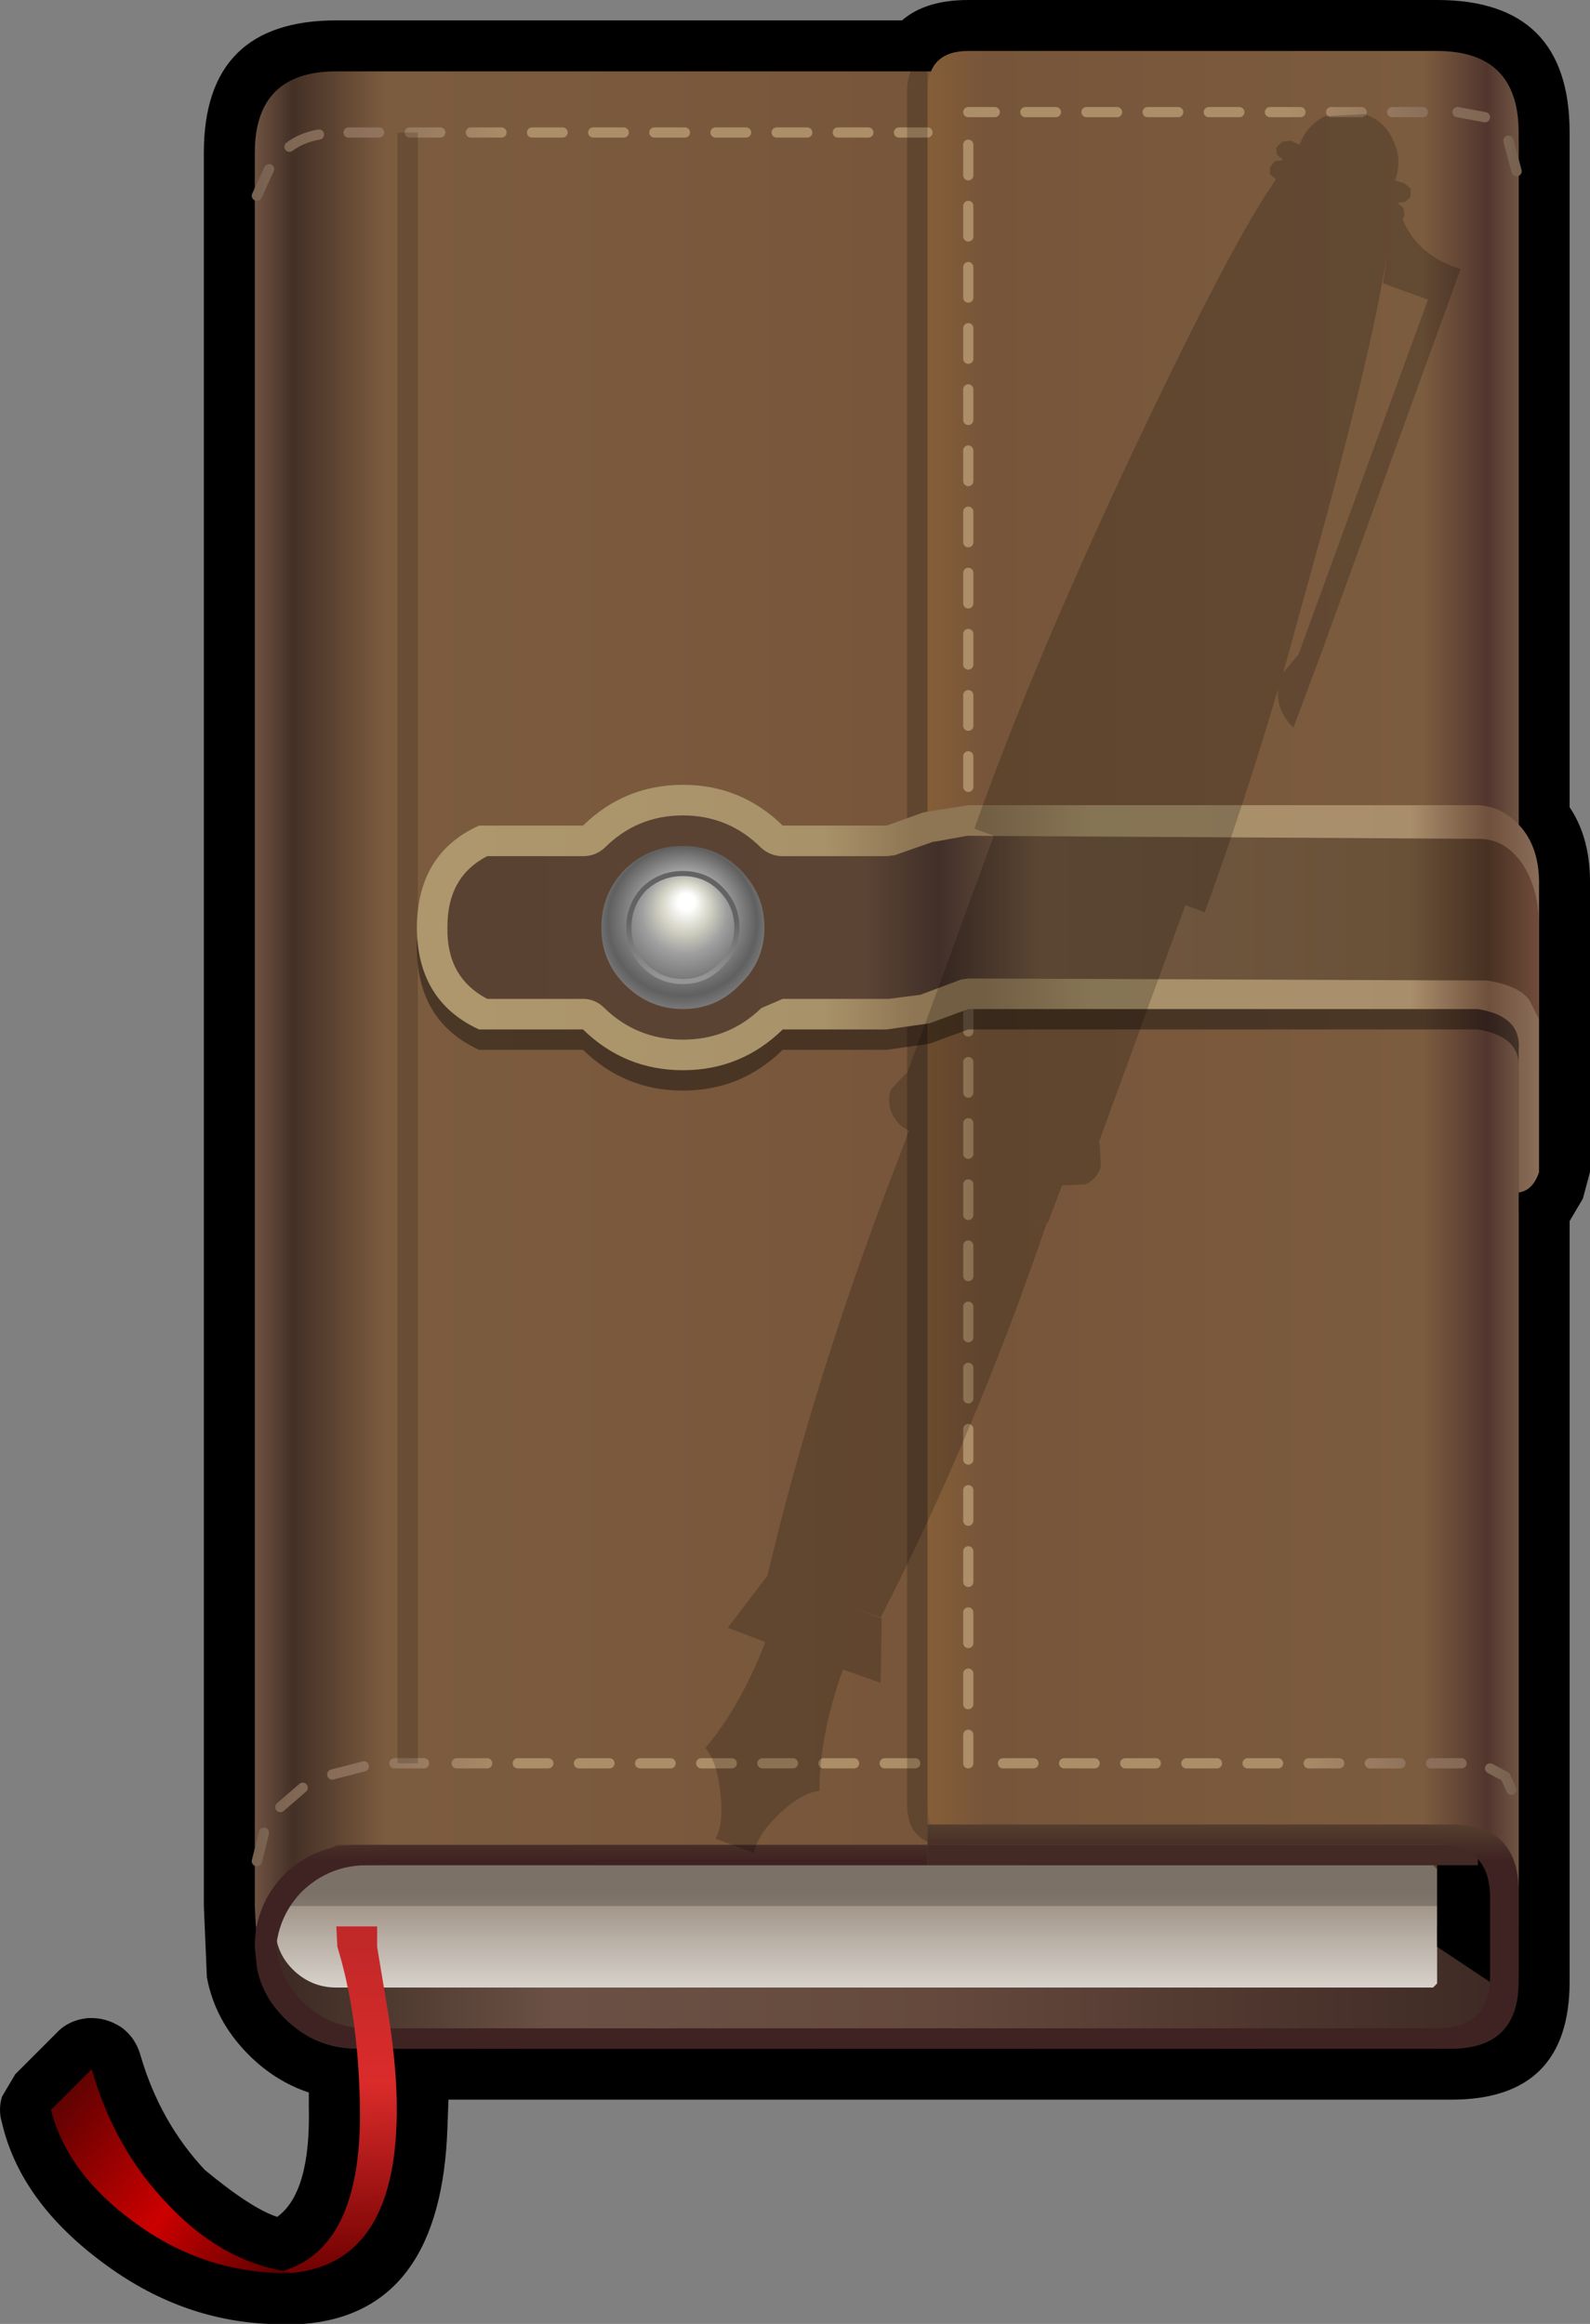 <?xml version="1.0" encoding="UTF-8" standalone="no"?>
<svg xmlns:xlink="http://www.w3.org/1999/xlink" height="114.0px" width="78.0px" xmlns="http://www.w3.org/2000/svg">
  <rect width="100%" height="100%" fill="#808080" stroke="none"/>
  <g transform="matrix(1.0, 0.0, 0.0, 1.0, 43.5, 56.5)">
    <path d="M33.5 -50.0 L33.5 -16.9 Q34.55 -15.35 34.5 -13.0 L34.5 1.0 34.15 2.3 33.5 3.4 33.5 40.7 Q33.5 46.5 27.7 46.5 L-21.5 46.5 -21.55 47.85 Q-21.85 56.95 -28.6 57.5 L-30.35 57.5 Q-34.7 57.3 -38.45 54.5 -42.5 51.5 -43.4 47.65 -43.6 47.0 -43.4 46.35 L-42.75 45.25 -40.75 43.25 Q-40.15 42.6 -39.2 42.5 -38.3 42.45 -37.55 42.95 -36.85 43.45 -36.6 44.35 -35.65 47.6 -33.45 49.95 -31.15 51.85 -29.9 52.25 -28.25 51.05 -28.35 46.85 L-28.35 46.15 Q-30.0 45.6 -31.3 44.3 -32.95 42.65 -33.35 40.5 L-33.5 37.0 -33.5 -49.0 Q-33.5 -55.5 -27.0 -55.5 L0.75 -55.5 Q1.9 -56.5 4.0 -56.5 L27.0 -56.5 Q33.5 -56.5 33.5 -50.0" fill="#000000" fill-rule="evenodd" stroke="none"/>
    <path d="M-30.95 38.0 L31.0 38.0 31.0 40.0 Q31.0 44.0 27.0 44.0 L-24.0 44.0 Q-27.95 43.95 -29.45 42.5 -30.8 41.2 -30.95 38.0" fill="url(#gradient0)" fill-rule="evenodd" stroke="none"/>
    <path d="M-30.95 38.0 L-31.0 37.0 -31.0 -49.0 Q-31.0 -53.0 -27.0 -53.0 L27.0 -53.0 Q31.0 -53.0 31.0 -49.0 L31.0 38.0 -30.95 38.0" fill="url(#gradient1)" fill-rule="evenodd" stroke="none"/>
    <path d="M27.0 35.2 L27.0 39.0 27.0 40.8 26.8 41.0 -27.0 41.0 Q-28.25 41.0 -29.15 40.1 -30.0 39.25 -30.0 38.0 -30.0 36.75 -29.15 35.85 -28.25 35.0 -27.0 35.0 L26.8 35.0 27.0 35.2" fill="url(#gradient2)" fill-rule="evenodd" stroke="none"/>
    <path d="M27.0 39.0 L27.0 35.2 27.0 34.0 30.0 35.0 30.0 41.0 27.0 39.0" fill="#000000" fill-rule="evenodd" stroke="none"/>
    <path d="M28.0 37.0 L-30.0 37.0 Q-29.75 36.0 -28.8 35.2 L-27.0 34.0 28.0 34.0 28.0 37.0" fill="#000000" fill-opacity="0.2" fill-rule="evenodd" stroke="none"/>
    <path d="M4.0 -54.0 L27.0 -54.0 Q31.0 -54.0 31.0 -50.0 L31.0 36.0 29.0 34.0 4.0 34.0 Q2.0 34.0 2.0 32.0 L2.0 -52.0 Q2.0 -54.0 4.0 -54.0" fill="url(#gradient3)" fill-rule="evenodd" stroke="none"/>
    <path d="M5.3 -51.0 L4.0 -51.0 M8.3 -51.0 L6.8 -51.0 M0.6 -50.0 L2.0 -50.0 M17.3 -51.0 L15.8 -51.0 M14.3 -51.0 L12.8 -51.0 M11.3 -51.0 L9.8 -51.0 M29.35 -50.75 L28.0 -51.0 M26.3 -51.0 L24.8 -51.0 M23.3 -51.0 L21.8 -51.0 M20.3 -51.0 L18.8 -51.0 M4.0 -49.4 L4.0 -47.9 M4.0 -46.4 L4.0 -44.9 M4.0 -43.4 L4.0 -41.9 M4.0 -40.4 L4.0 -38.9 M4.0 -37.4 L4.0 -35.9 M4.0 -34.4 L4.0 -32.9 M4.0 -31.4 L4.0 -29.9 M4.0 -28.4 L4.0 -26.9 M4.0 -4.4 L4.0 -2.9 M4.0 -7.4 L4.0 -5.9 M4.0 -10.4 L4.0 -8.9 M4.0 -13.4 L4.0 -11.9 M4.0 -16.4 L4.0 -14.9 M4.0 -19.4 L4.0 -17.9 M4.0 -22.4 L4.0 -20.9 M4.0 -25.4 L4.0 -23.9 M30.9 -48.1 L30.5 -49.6 M-26.4 -50.0 L-24.9 -50.0 M-23.4 -50.0 L-21.9 -50.0 M-17.4 -50.0 L-15.9 -50.0 M-14.4 -50.0 L-12.9 -50.0 M-11.4 -50.0 L-9.9 -50.0 M-8.4 -50.0 L-6.9 -50.0 M-5.4 -50.0 L-3.9 -50.0 M-2.4 -50.0 L-0.9 -50.0 M-20.4 -50.0 L-18.9 -50.0 M-30.9 -46.9 L-30.3 -48.2 M-29.3 -49.3 Q-28.7 -49.75 -27.85 -49.9 M-30.9 34.8 L-30.55 33.4 M-29.75 32.15 L-28.65 31.2 M-27.2 30.55 L-25.65 30.15 M-24.15 30.0 L-22.7 30.0 M-3.1 30.0 L-1.6 30.0 M-6.1 30.0 L-4.6 30.0 M-9.1 30.0 L-7.6 30.0 M-18.1 30.0 L-16.6 30.0 M-15.1 30.0 L-13.6 30.0 M-12.1 30.0 L-10.6 30.0 M-21.1 30.0 L-19.6 30.0 M4.0 1.6 L4.0 3.1 M4.0 4.6 L4.0 6.1 M4.0 7.6 L4.0 9.1 M4.0 10.6 L4.0 12.1 M4.0 13.6 L4.0 15.1 M4.0 16.6 L4.0 18.1 M4.0 19.6 L4.0 21.1 M4.0 22.6 L4.0 24.1 M17.7 30.0 L19.2 30.0 M14.7 30.0 L16.2 30.0 M11.7 30.0 L13.2 30.0 M8.7 30.0 L10.2 30.0 M5.7 30.0 L7.2 30.0 M4.0 28.6 L4.0 30.0 M4.0 25.6 L4.0 27.1 M29.6 30.25 L30.35 30.65 30.65 31.3 M26.7 30.0 L28.2 30.0 M23.7 30.0 L25.2 30.0 M20.7 30.0 L22.2 30.0 M4.0 -1.4 L4.0 0.1 M-0.1 30.0 L1.4 30.0" fill="none" stroke="url(#gradient4)" stroke-linecap="round" stroke-linejoin="round" stroke-width="0.5"/>
    <path d="M1.0 -52.0 Q1.0 -53.4 2.0 -53.8 L2.0 33.85 Q1.0 33.4 1.0 32.0 L1.0 -52.0" fill="#000000" fill-opacity="0.2" fill-rule="evenodd" stroke="none"/>
    <path d="M2.0 35.0 L2.0 34.0 27.7 34.0 29.0 34.15 29.0 35.0 2.0 35.0" fill="#442a25" fill-rule="evenodd" stroke="none"/>
    <path d="M2.0 34.0 L2.0 33.0 27.7 33.0 Q31.0 33.0 31.0 36.3 L31.0 40.7 Q31.0 44.0 27.7 44.0 L-26.0 44.0 Q-28.05 44.0 -29.55 42.5 -30.65 41.4 -30.9 40.0 L-31.0 39.0 Q-31.0 36.95 -29.55 35.45 -28.05 34.0 -26.0 34.0 L2.0 34.0 2.0 35.0 -25.5 35.0 Q-27.35 35.0 -28.7 36.3 -29.8 37.45 -29.95 39.0 L-29.75 39.95 Q-29.45 40.9 -28.7 41.65 -27.35 43.0 -25.5 43.0 L27.0 43.0 Q29.6 43.0 29.6 40.4 L29.6 36.6 Q29.6 34.0 27.0 34.0 L2.0 34.0" fill="url(#gradient5)" fill-rule="evenodd" stroke="none"/>
    <path d="M-23.0 -50.0 L-23.0 30.0 -24.0 30.0 -24.0 -50.0 -23.0 -50.0" fill="#000000" fill-opacity="0.153" fill-rule="evenodd" stroke="none"/>
    <path d="M1.8 -15.65 L4.0 -16.0 29.0 -16.0 Q30.15 -15.95 31.0 -15.05 32.05 -13.95 32.0 -12.0 L32.0 2.0 Q31.7 2.9 31.0 3.0 L31.0 -4.0 Q31.15 -5.65 29.0 -6.0 L4.0 -6.0 2.1 -5.3 0.0 -5.0 -5.1 -5.0 Q-7.15 -3.0 -10.0 -3.0 -12.85 -3.0 -14.9 -5.0 L-20.0 -5.0 Q-23.05 -6.4 -23.05 -10.05 -23.0 -13.65 -20.0 -15.0 L-14.9 -15.0 Q-12.85 -17.0 -10.0 -17.0 -7.15 -17.0 -5.1 -15.0 L0.0 -15.0 1.8 -15.65" fill="#000000" fill-opacity="0.4" fill-rule="evenodd" stroke="none"/>
    <path d="M4.0 -17.0 L29.0 -17.0 Q30.15 -16.95 31.0 -16.05 32.05 -14.95 32.0 -13.0 L32.0 1.0 Q31.7 1.9 31.0 2.0 L31.0 -5.0 Q31.15 -6.65 29.0 -7.0 L4.0 -7.0 2.1 -6.3 0.0 -6.0 -5.1 -6.0 Q-7.15 -4.0 -10.0 -4.0 -12.85 -4.0 -14.9 -6.0 L-20.0 -6.0 Q-23.05 -7.4 -23.05 -11.05 -23.0 -14.65 -20.0 -16.0 L-14.9 -16.0 Q-12.85 -18.0 -10.0 -18.0 -7.15 -18.0 -5.1 -16.0 L0.0 -16.0 1.8 -16.65 4.0 -17.0" fill="url(#gradient6)" fill-rule="evenodd" stroke="none"/>
    <path d="M0.4 -14.55 L2.4 -15.25 2.3 -15.2 3.95 -15.5 4.0 -15.5 29.05 -15.35 Q30.35 -15.35 31.2 -14.1 32.0 -12.85 32.0 -11.05 L32.0 -6.5 31.55 -7.4 Q31.05 -8.15 29.45 -8.4 L4.0 -8.5 3.65 -8.45 1.65 -7.7 0.1 -7.5 0.0 -7.5 -5.1 -7.5 -6.15 -7.05 Q-7.75 -5.5 -10.0 -5.5 -12.25 -5.5 -13.85 -7.05 -14.3 -7.5 -14.9 -7.5 L-19.6 -7.5 Q-21.6 -8.55 -21.55 -11.0 L-21.55 -11.05 Q-21.55 -13.5 -19.6 -14.5 L-14.9 -14.5 Q-14.3 -14.5 -13.85 -14.9 -12.25 -16.5 -10.0 -16.5 -7.75 -16.5 -6.15 -14.9 -5.7 -14.5 -5.1 -14.5 L0.0 -14.5 0.4 -14.55" fill="url(#gradient7)" fill-rule="evenodd" stroke="none"/>
    <path d="M-7.2 -13.85 Q-6.0 -12.65 -6.0 -11.0 -6.0 -9.35 -7.2 -8.2 -8.35 -7.0 -10.0 -7.0 -11.65 -7.0 -12.85 -8.2 -14.0 -9.35 -14.0 -11.0 -14.0 -12.65 -12.85 -13.85 -11.65 -15.0 -10.0 -15.0 -8.35 -15.0 -7.2 -13.85" fill="url(#gradient8)" fill-rule="evenodd" stroke="none"/>
    <path d="M-7.35 -11.0 Q-7.35 -9.9 -8.15 -9.15 -8.9 -8.35 -10.0 -8.35 -11.1 -8.35 -11.9 -9.15 -12.65 -9.9 -12.65 -11.0 -12.65 -12.1 -11.9 -12.9 -11.1 -13.65 -10.0 -13.65 -8.9 -13.65 -8.15 -12.9 -7.35 -12.1 -7.35 -11.0 Z" fill="none" stroke="url(#gradient9)" stroke-linecap="round" stroke-linejoin="round" stroke-width="0.25"/>
    <path d="M-29.6 54.9 Q-25.65 53.7 -25.85 46.55 -25.95 42.25 -26.95 39.0 L-27.0 38.0 -25.0 38.0 -25.0 39.0 -24.45 42.3 Q-23.95 45.45 -24.05 47.75 -24.3 54.55 -29.2 55.0 L-29.6 54.9" fill="url(#gradient10)" fill-rule="evenodd" stroke="none"/>
    <path d="M-29.2 55.0 L-29.95 55.0 Q-33.8 54.85 -37.0 52.45 -40.2 50.1 -41.0 47.0 L-39.0 45.0 Q-37.9 48.9 -35.25 51.65 -32.7 54.35 -29.6 54.9 L-29.2 55.0" fill="url(#gradient11)" fill-rule="evenodd" stroke="none"/>
    <path d="M24.85 -49.6 Q25.3 -48.65 24.95 -47.7 L24.95 -47.65 25.4 -47.5 25.7 -47.25 25.7 -46.85 25.45 -46.6 25.05 -46.55 25.35 -46.3 25.4 -45.9 25.3 -45.75 Q26.05 -43.95 28.15 -43.3 L21.35 -24.55 19.95 -20.8 Q19.1 -21.65 19.2 -22.7 17.4 -16.65 15.6 -11.75 L14.65 -12.1 10.4 -0.45 10.45 -0.35 10.5 0.75 Q10.3 1.35 9.75 1.6 L8.6 1.65 7.9 3.5 7.15 3.25 7.85 3.5 Q4.3 13.9 -0.3 22.85 L-1.7 22.35 -0.25 22.9 -0.3 26.05 -2.15 25.4 Q-3.3 28.65 -3.3 31.35 -4.2 31.45 -5.35 32.55 -6.4 33.6 -6.5 34.4 L-8.4 33.7 Q-8.0 33.0 -8.15 31.55 -8.3 29.95 -8.9 29.25 -7.2 27.25 -5.95 24.05 L-7.8 23.35 -5.85 20.8 Q-3.55 11.05 0.4 0.8 L1.1 -1.05 Q0.55 -1.25 0.25 -1.9 0.0 -2.45 0.2 -3.05 L0.95 -3.85 1.0 -3.85 5.25 -15.5 4.3 -15.85 Q7.15 -23.9 12.15 -34.5 17.0 -44.75 19.1 -47.7 L18.8 -47.95 18.8 -48.3 19.05 -48.6 19.45 -48.65 19.15 -48.9 19.1 -49.25 19.4 -49.55 19.8 -49.6 20.25 -49.4 Q20.6 -50.35 21.5 -50.8 L23.45 -50.9 Q24.45 -50.55 24.85 -49.6 M24.65 -44.95 Q24.25 -41.15 21.55 -31.1 L19.45 -23.5 20.2 -24.4 26.55 -41.8 24.35 -42.6 24.65 -44.95" fill="#000000" fill-opacity="0.2" fill-rule="evenodd" stroke="none"/>
  </g>
  <defs>
    <linearGradient gradientTransform="matrix(0.037, 0.0, 0.0, 0.003, 0.05, 31.8)" gradientUnits="userSpaceOnUse" id="gradient0" spreadMethod="pad" x1="-819.2" x2="819.2">
      <stop offset="0.016" stop-color="#3e2c24"/>
      <stop offset="0.231" stop-color="#6b5145"/>
      <stop offset="0.533" stop-color="#65493d"/>
      <stop offset="1.0" stop-color="#3e2924"/>
    </linearGradient>
    <linearGradient gradientTransform="matrix(-0.037, 0.0, 0.0, -0.059, -0.7, -4.3)" gradientUnits="userSpaceOnUse" id="gradient1" spreadMethod="pad" x1="-819.2" x2="819.2">
      <stop offset="0.0" stop-color="#744f36"/>
      <stop offset="0.894" stop-color="#7c5c3f"/>
      <stop offset="0.969" stop-color="#443026"/>
      <stop offset="1.0" stop-color="#6f5342"/>
    </linearGradient>
    <linearGradient gradientTransform="matrix(0.0, -0.004, 0.004, 0.0, -1.5, 38.0)" gradientUnits="userSpaceOnUse" id="gradient2" spreadMethod="pad" x1="-819.2" x2="819.2">
      <stop offset="0.008" stop-color="#dad5cf"/>
      <stop offset="0.745" stop-color="#9b8d80"/>
    </linearGradient>
    <linearGradient gradientTransform="matrix(-0.018, 0.0, 0.0, -0.055, 16.2, -8.2)" gradientUnits="userSpaceOnUse" id="gradient3" spreadMethod="pad" x1="-819.2" x2="819.2">
      <stop offset="0.0" stop-color="#6f5342"/>
      <stop offset="0.051" stop-color="#52362e"/>
      <stop offset="0.157" stop-color="#7c5c3f"/>
      <stop offset="0.886" stop-color="#77553a"/>
      <stop offset="1.0" stop-color="#886037"/>
    </linearGradient>
    <linearGradient gradientTransform="matrix(0.038, 0.0, 0.0, 0.052, 0.0, -7.5)" gradientUnits="userSpaceOnUse" id="gradient4" spreadMethod="pad" x1="-819.2" x2="819.2">
      <stop offset="0.0" stop-color="#77624f"/>
      <stop offset="0.082" stop-color="#8d705c"/>
      <stop offset="0.208" stop-color="#ac8e68"/>
      <stop offset="0.816" stop-color="#ac8e68"/>
      <stop offset="0.922" stop-color="#8d705c"/>
      <stop offset="1.0" stop-color="#77624f"/>
    </linearGradient>
    <linearGradient gradientTransform="matrix(0.0, -0.007, 0.007, 0.0, 0.0, 38.5)" gradientUnits="userSpaceOnUse" id="gradient5" spreadMethod="pad" x1="-819.2" x2="819.2">
      <stop offset="0.106" stop-color="#3f2323"/>
      <stop offset="0.827" stop-color="#3f2323"/>
      <stop offset="1.0" stop-color="#57422f"/>
    </linearGradient>
    <linearGradient gradientTransform="matrix(-0.035, 2.0E-4, 0.0, -0.012, 5.8, -7.25)" gradientUnits="userSpaceOnUse" id="gradient6" spreadMethod="pad" x1="-819.2" x2="819.2">
      <stop offset="0.0" stop-color="#a58c76"/>
      <stop offset="0.086" stop-color="#6f503c"/>
      <stop offset="0.153" stop-color="#a98e6b"/>
      <stop offset="0.424" stop-color="#a8926a"/>
      <stop offset="0.522" stop-color="#8e7553"/>
      <stop offset="0.576" stop-color="#8e7553"/>
      <stop offset="0.655" stop-color="#a8926a"/>
      <stop offset="0.969" stop-color="#ae976c"/>
    </linearGradient>
    <linearGradient gradientTransform="matrix(-0.033, 0.0, 0.0, -0.007, 5.2, -11.0)" gradientUnits="userSpaceOnUse" id="gradient7" spreadMethod="pad" x1="-819.2" x2="819.2">
      <stop offset="0.0" stop-color="#744e3d"/>
      <stop offset="0.051" stop-color="#483122"/>
      <stop offset="0.122" stop-color="#695138"/>
      <stop offset="0.459" stop-color="#725740"/>
      <stop offset="0.549" stop-color="#412f29"/>
      <stop offset="0.616" stop-color="#5b4433"/>
      <stop offset="1.0" stop-color="#5a4232"/>
    </linearGradient>
    <radialGradient cx="0" cy="0" fx="246.4" fy="0" gradientTransform="matrix(0.001, -0.005, 0.005, 0.001, -10.05, -11.15)" gradientUnits="userSpaceOnUse" id="gradient8" r="819.2" spreadMethod="pad">
      <stop offset="0.098" stop-color="#ffffff"/>
      <stop offset="0.302" stop-color="#d1d0c2"/>
      <stop offset="0.494" stop-color="#9f9f9f"/>
      <stop offset="0.875" stop-color="#606060"/>
      <stop offset="0.992" stop-color="#797777"/>
    </radialGradient>
    <linearGradient gradientTransform="matrix(0.0, -0.003, 0.003, 0.0, -10.0, -11.0)" gradientUnits="userSpaceOnUse" id="gradient9" spreadMethod="pad" x1="-819.2" x2="819.2">
      <stop offset="0.0" stop-color="#959595"/>
      <stop offset="0.584" stop-color="#636363"/>
    </linearGradient>
    <linearGradient gradientTransform="matrix(-1.0E-4, -0.01, 0.01, -1.0E-4, -27.05, 46.5)" gradientUnits="userSpaceOnUse" id="gradient10" spreadMethod="pad" x1="-819.2" x2="819.2">
      <stop offset="0.0" stop-color="#750202"/>
      <stop offset="0.549" stop-color="#db2b2b"/>
      <stop offset="0.976" stop-color="#c12828"/>
    </linearGradient>
    <linearGradient gradientTransform="matrix(-0.007, -0.006, 0.004, -0.005, -35.0, 50.0)" gradientUnits="userSpaceOnUse" id="gradient11" spreadMethod="pad" x1="-819.2" x2="819.2">
      <stop offset="0.0" stop-color="#550000"/>
      <stop offset="0.439" stop-color="#cc0000"/>
      <stop offset="0.988" stop-color="#530202"/>
    </linearGradient>
  </defs>
</svg>
